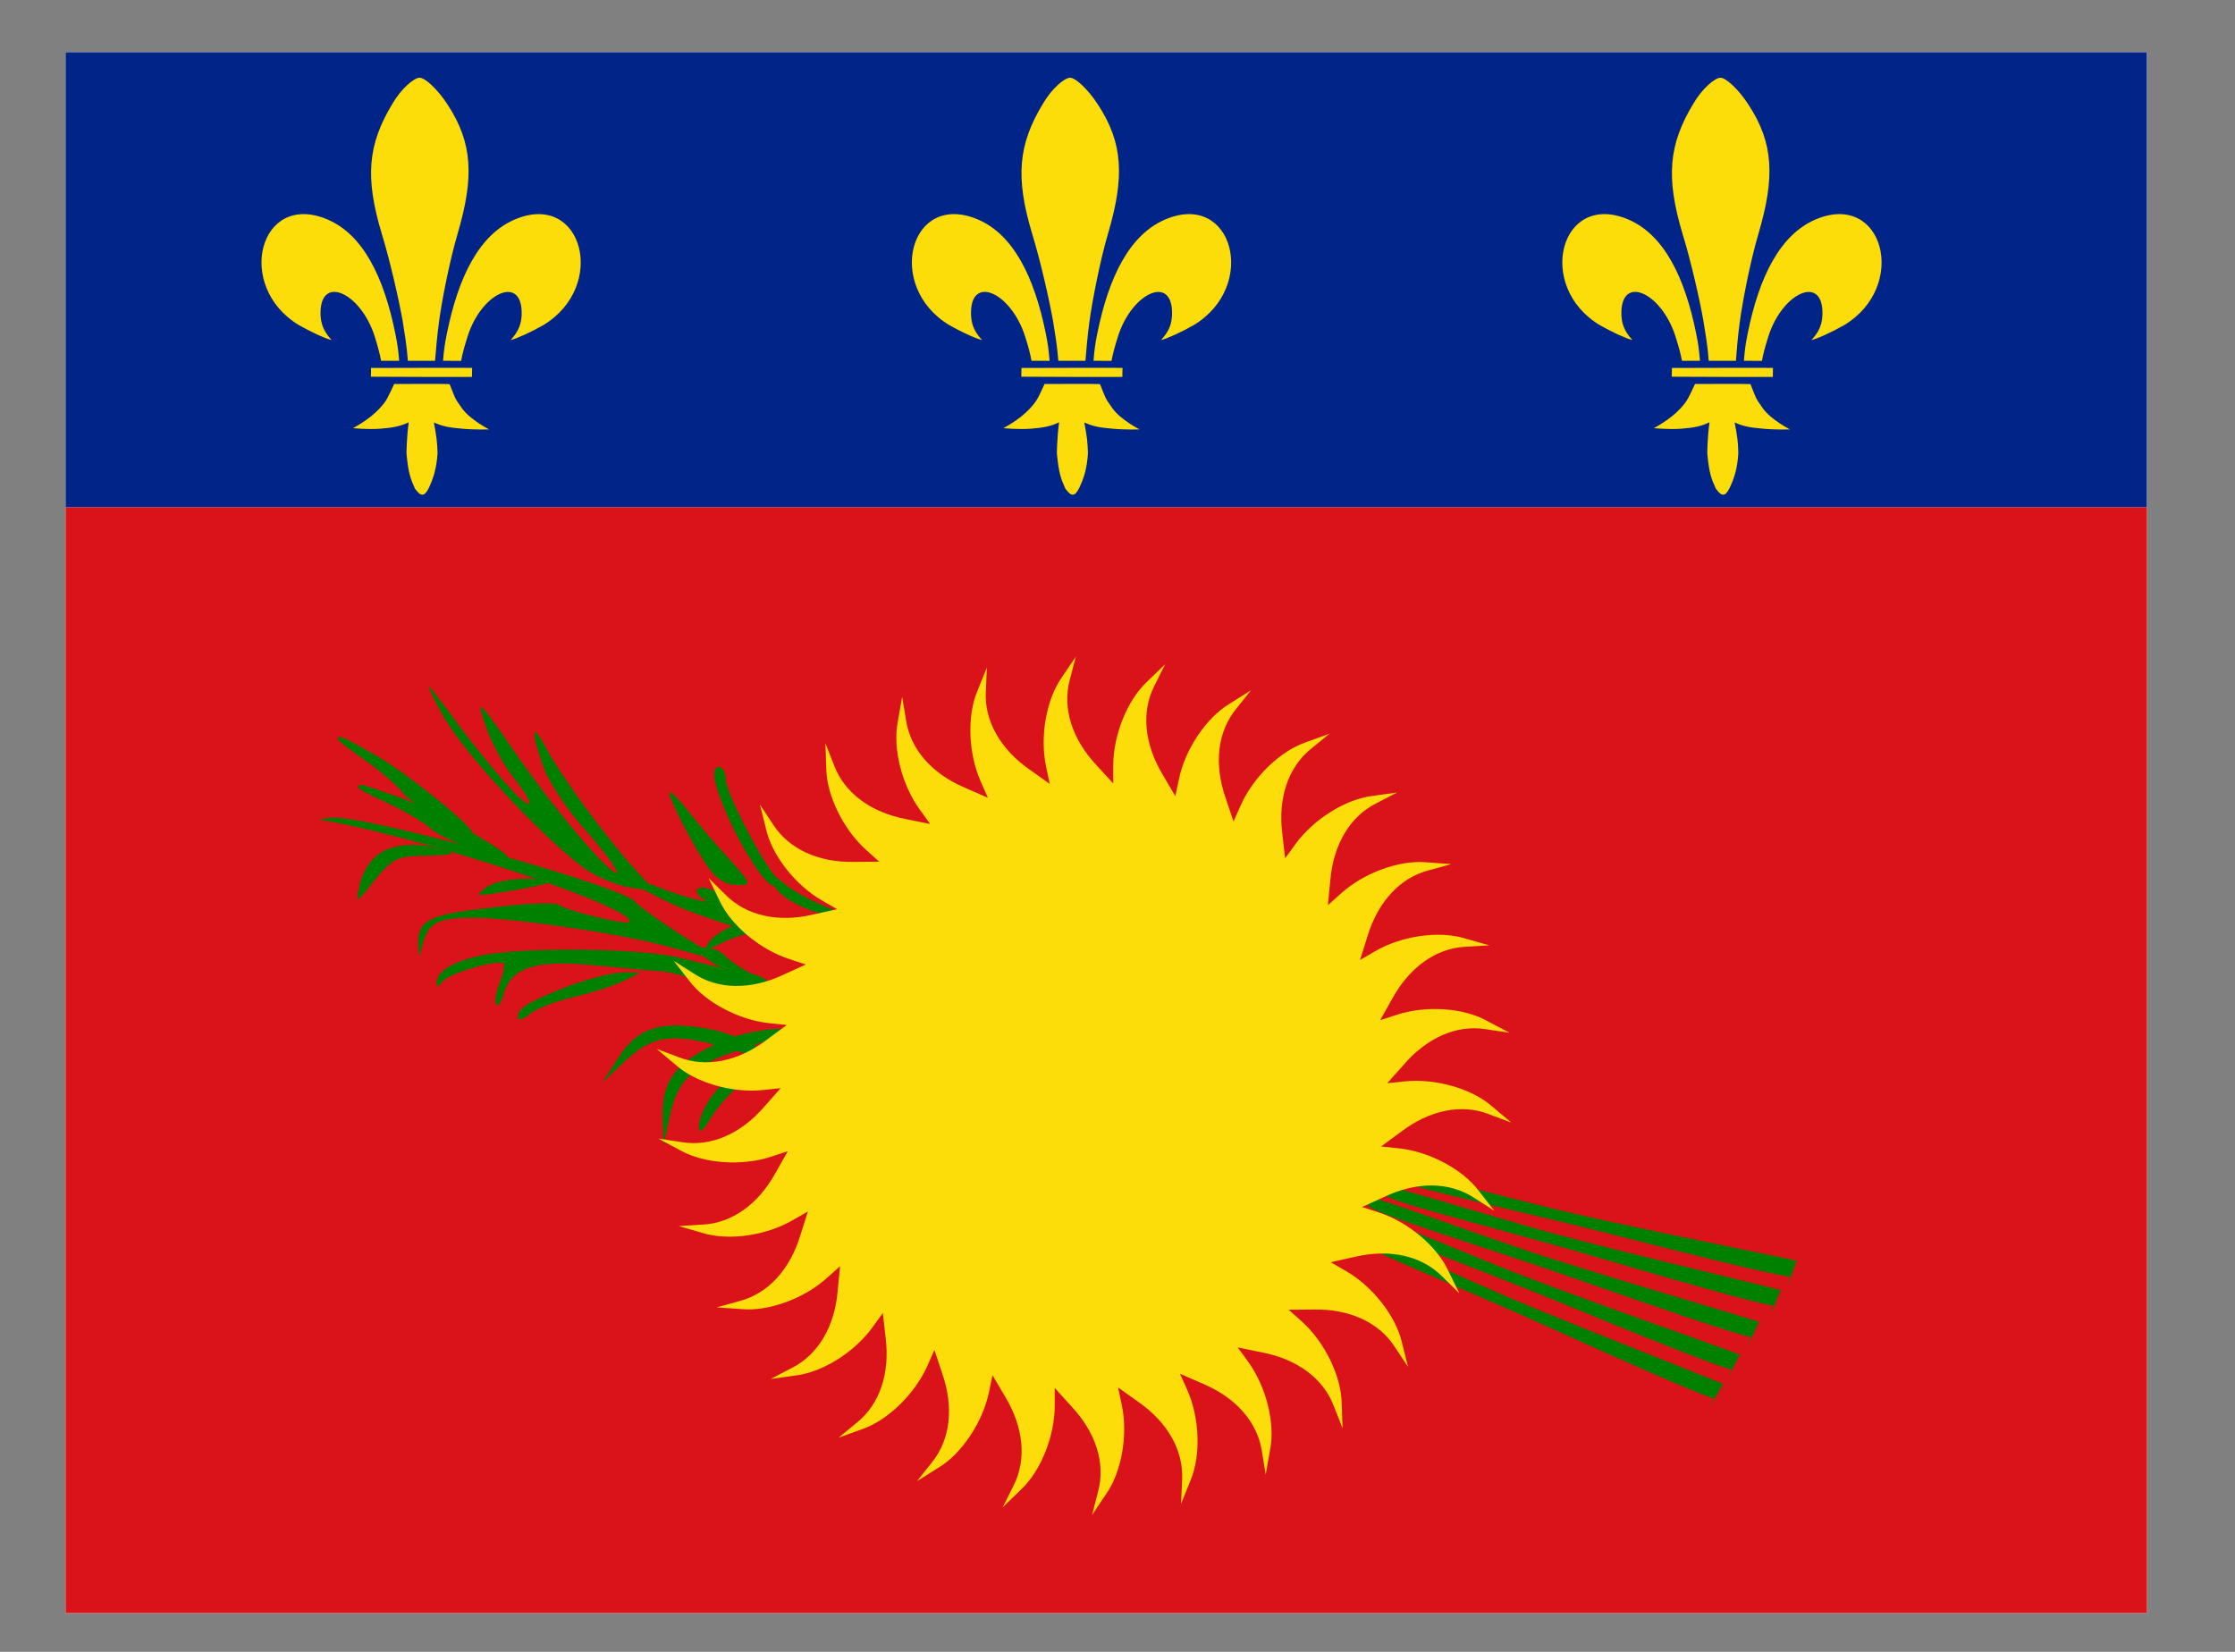 <svg width="23" height="17" viewBox="0 0 23 17" fill="none" xmlns="http://www.w3.org/2000/svg">
<rect x="0" y="0" width="23" height="17" fill="#808080" stroke="none"/>
<g clip-path="url(#clip0_58_3943)">
<rect width="21.419" height="16.064" transform="translate(0.675 0.537)" fill="white"/>
<path d="M0.675 0.537V5.222H22.093V0.537L0.675 0.537Z" fill="#002488"/>
<path d="M0.675 5.222V16.601H22.094V5.222L0.675 5.222Z" fill="#DA121A"/>
<path d="M4.04 1.065C3.784 1.487 3.754 1.825 3.929 2.407C4.013 2.679 4.105 3.085 4.144 3.305C4.195 3.616 4.19 3.646 4.197 3.713C4.262 3.713 4.409 3.714 4.477 3.713C4.487 3.606 4.495 3.481 4.518 3.311C4.544 3.112 4.624 2.695 4.709 2.406C4.879 1.828 4.868 1.473 4.603 1.072C4.506 0.923 4.377 0.8 4.318 0.8C4.26 0.8 4.128 0.914 4.04 1.065Z" fill="#FCDD09"/>
<path d="M4.598 3.437C4.576 3.549 4.57 3.588 4.559 3.713C4.638 3.714 4.669 3.714 4.745 3.714C4.762 3.629 4.774 3.585 4.811 3.465C4.957 3.002 5.387 2.816 5.368 3.249C5.361 3.369 5.311 3.436 5.255 3.5C5.324 3.483 5.472 3.414 5.591 3.346C6.257 2.945 5.995 1.961 5.297 2.259C4.934 2.414 4.717 2.844 4.598 3.437Z" fill="#FCDD09"/>
<path d="M3.817 3.877C4.109 3.878 4.614 3.881 4.857 3.879C4.857 3.807 4.858 3.844 4.859 3.786C4.68 3.784 3.996 3.787 3.818 3.787C3.819 3.825 3.818 3.843 3.817 3.877L3.817 3.877Z" fill="#FCDD09"/>
<path d="M3.633 4.406C3.633 4.406 3.779 4.422 3.914 4.412C4.05 4.402 4.125 4.385 4.206 4.346C4.184 4.508 4.183 4.665 4.183 4.665C4.202 4.873 4.225 4.927 4.27 5.028C4.331 5.113 4.367 5.113 4.412 5.024C4.46 4.924 4.492 4.821 4.503 4.664C4.499 4.546 4.492 4.492 4.465 4.348C4.559 4.389 4.618 4.4 4.758 4.412C4.901 4.425 5.033 4.419 5.033 4.419C5.033 4.419 4.84 4.321 4.754 4.202C4.67 4.084 4.688 4.104 4.627 3.953C4.553 3.949 4.176 3.952 4.056 3.952C3.99 4.091 3.984 4.12 3.903 4.207C3.797 4.321 3.633 4.406 3.633 4.406Z" fill="#FCDD09"/>
<path d="M3.371 2.259C3.733 2.414 3.95 2.844 4.069 3.437C4.091 3.548 4.097 3.588 4.108 3.713C4.029 3.713 3.999 3.714 3.922 3.713C3.905 3.629 3.893 3.584 3.857 3.465C3.71 3.001 3.28 2.815 3.299 3.249C3.306 3.369 3.356 3.436 3.413 3.5C3.343 3.483 3.196 3.414 3.076 3.346C2.41 2.944 2.672 1.961 3.371 2.259V2.259Z" fill="#FCDD09"/>
<path d="M10.734 1.065C10.478 1.487 10.447 1.825 10.622 2.407C10.706 2.679 10.798 3.085 10.837 3.305C10.889 3.616 10.883 3.646 10.891 3.713C10.955 3.713 11.102 3.714 11.17 3.713C11.18 3.606 11.188 3.481 11.211 3.311C11.238 3.112 11.317 2.695 11.402 2.406C11.573 1.828 11.561 1.473 11.296 1.072C11.199 0.923 11.07 0.8 11.012 0.8C10.954 0.8 10.822 0.914 10.734 1.065Z" fill="#FCDD09"/>
<path d="M11.99 2.259C11.628 2.414 11.41 2.844 11.291 3.437C11.269 3.549 11.264 3.588 11.253 3.713C11.331 3.714 11.362 3.714 11.438 3.714C11.455 3.629 11.467 3.585 11.504 3.465C11.65 3.002 12.08 2.816 12.061 3.249C12.055 3.369 12.004 3.436 11.948 3.5C12.017 3.483 12.165 3.414 12.284 3.346C12.951 2.945 12.688 1.961 11.99 2.259V2.259Z" fill="#FCDD09"/>
<path d="M10.51 3.877C10.803 3.878 11.308 3.881 11.55 3.879C11.55 3.807 11.551 3.844 11.552 3.786C11.373 3.784 10.69 3.787 10.512 3.787C10.512 3.825 10.511 3.843 10.51 3.877L10.51 3.877Z" fill="#FCDD09"/>
<path d="M10.596 4.207C10.491 4.321 10.326 4.406 10.326 4.406C10.326 4.406 10.472 4.422 10.608 4.412C10.743 4.402 10.819 4.385 10.899 4.346C10.877 4.508 10.876 4.665 10.876 4.665C10.896 4.873 10.918 4.927 10.963 5.028C11.024 5.113 11.06 5.113 11.105 5.024C11.154 4.924 11.186 4.821 11.196 4.664C11.192 4.546 11.186 4.492 11.158 4.348C11.252 4.389 11.311 4.4 11.451 4.412C11.595 4.425 11.727 4.419 11.727 4.419C11.727 4.419 11.533 4.321 11.448 4.202C11.364 4.084 11.382 4.104 11.32 3.953C11.246 3.949 10.869 3.952 10.749 3.952C10.684 4.091 10.677 4.12 10.596 4.207V4.207Z" fill="#FCDD09"/>
<path d="M10.064 2.259C10.426 2.414 10.644 2.844 10.763 3.437C10.785 3.548 10.79 3.588 10.801 3.713C10.723 3.713 10.692 3.714 10.615 3.713C10.599 3.629 10.587 3.584 10.55 3.465C10.404 3.001 9.973 2.815 9.993 3.249C9.999 3.369 10.05 3.436 10.106 3.5C10.036 3.483 9.889 3.414 9.769 3.346C9.103 2.944 9.365 1.961 10.064 2.259V2.259Z" fill="#FCDD09"/>
<path d="M17.427 1.065C17.171 1.487 17.141 1.825 17.315 2.407C17.399 2.679 17.492 3.085 17.53 3.305C17.582 3.616 17.577 3.646 17.584 3.713C17.649 3.713 17.796 3.714 17.864 3.713C17.873 3.606 17.881 3.481 17.904 3.311C17.931 3.112 18.01 2.695 18.096 2.406C18.266 1.828 18.255 1.473 17.99 1.072C17.893 0.923 17.763 0.8 17.705 0.8C17.647 0.8 17.515 0.914 17.427 1.065Z" fill="#FCDD09"/>
<path d="M18.683 2.259C18.321 2.414 18.103 2.844 17.984 3.437C17.962 3.549 17.957 3.588 17.946 3.713C18.024 3.714 18.055 3.714 18.132 3.714C18.148 3.629 18.16 3.585 18.197 3.465C18.343 3.002 18.774 2.816 18.754 3.249C18.748 3.369 18.698 3.436 18.641 3.5C18.711 3.483 18.858 3.414 18.978 3.346C19.644 2.945 19.382 1.961 18.683 2.259V2.259Z" fill="#FCDD09"/>
<path d="M17.204 3.877C17.496 3.878 18.001 3.881 18.244 3.879C18.244 3.807 18.245 3.844 18.245 3.786C18.067 3.784 17.383 3.787 17.205 3.787C17.205 3.825 17.205 3.843 17.204 3.877L17.204 3.877Z" fill="#FCDD09"/>
<path d="M17.29 4.207C17.184 4.321 17.02 4.406 17.02 4.406C17.02 4.406 17.165 4.422 17.301 4.412C17.437 4.402 17.512 4.385 17.592 4.346C17.57 4.508 17.569 4.665 17.569 4.665C17.589 4.873 17.611 4.927 17.657 5.028C17.718 5.113 17.753 5.113 17.798 5.024C17.847 4.924 17.879 4.821 17.889 4.664C17.886 4.546 17.879 4.492 17.851 4.348C17.945 4.389 18.005 4.4 18.145 4.412C18.288 4.425 18.42 4.419 18.42 4.419C18.42 4.419 18.226 4.321 18.141 4.202C18.057 4.084 18.075 4.104 18.014 3.953C17.939 3.949 17.562 3.952 17.443 3.952C17.377 4.091 17.37 4.12 17.29 4.207V4.207Z" fill="#FCDD09"/>
<path d="M16.757 2.259C17.119 2.414 17.337 2.844 17.456 3.437C17.478 3.548 17.483 3.588 17.494 3.713C17.416 3.713 17.385 3.714 17.309 3.713C17.292 3.629 17.28 3.584 17.243 3.465C17.097 3.001 16.667 2.815 16.686 3.249C16.692 3.369 16.743 3.436 16.799 3.5C16.73 3.483 16.582 3.414 16.463 3.346C15.796 2.944 16.059 1.961 16.757 2.259V2.259Z" fill="#FCDD09"/>
<path d="M8.237 9.324C8.378 9.39 8.557 9.441 8.648 9.444C8.754 9.448 8.726 9.422 8.527 9.344C8.371 9.283 8.184 9.18 8.101 9.117C7.952 8.995 7.952 8.995 7.968 9.102C7.977 9.163 8.089 9.258 8.237 9.324V9.324Z" fill="#008000"/>
<path d="M7.364 8.061C7.455 8.424 7.83 9.09 7.959 9.116C8.075 9.136 8.075 9.129 7.978 9.019C7.817 8.831 7.468 8.145 7.468 8.016C7.468 7.944 7.435 7.893 7.396 7.893C7.351 7.893 7.338 7.957 7.364 8.061V8.061Z" fill="#008000"/>
<path d="M3.477 7.606C3.475 7.619 3.596 7.713 3.749 7.819C3.901 7.924 4.078 8.074 4.137 8.15C4.237 8.286 4.808 8.624 4.862 8.581C4.914 8.544 4.179 7.947 3.868 7.774C3.498 7.564 3.485 7.562 3.477 7.606V7.606Z" fill="#008000"/>
<path d="M3.686 8.104C3.686 8.117 3.821 8.189 3.99 8.266C4.158 8.344 4.358 8.461 4.429 8.525C4.552 8.642 5.173 8.875 5.218 8.823C5.263 8.778 4.436 8.318 4.1 8.202C3.699 8.059 3.686 8.059 3.686 8.104Z" fill="#008000"/>
<path d="M6.887 8.156C6.887 8.227 7.14 8.719 7.288 8.927C7.372 9.043 7.469 9.108 7.579 9.108C7.741 9.108 7.741 9.108 7.495 8.83C7.353 8.681 7.166 8.454 7.069 8.331C6.972 8.208 6.887 8.13 6.887 8.156H6.887Z" fill="#008000"/>
<path d="M5.846 10.149C5.42 10.318 5.329 10.376 5.329 10.467C5.329 10.505 5.374 10.499 5.446 10.441C5.504 10.383 5.717 10.305 5.911 10.259C6.105 10.214 6.338 10.136 6.428 10.091L6.59 10.007H6.396C6.293 10.013 6.04 10.078 5.846 10.149V10.149Z" fill="#008000"/>
<path d="M5 9.135C4.89 9.219 4.897 9.225 5.136 9.187C5.278 9.167 5.485 9.128 5.589 9.102C5.757 9.057 5.744 9.051 5.453 9.044C5.259 9.038 5.078 9.077 5 9.135Z" fill="#008000"/>
<path d="M3.394 8.454C4.461 8.648 6.601 9.367 6.472 9.49C6.439 9.522 5.838 9.373 5.754 9.315C5.722 9.283 5.405 9.296 5.056 9.341C4.402 9.412 4.293 9.471 4.305 9.736C4.312 9.865 4.312 9.865 4.344 9.736C4.402 9.496 4.499 9.445 4.868 9.445C5.269 9.445 6.368 9.606 6.853 9.736C7.5 9.917 7.519 9.917 7.306 9.801C7.028 9.645 6.608 9.36 6.53 9.276C6.388 9.114 3.808 8.402 3.433 8.415C3.258 8.428 3.251 8.428 3.394 8.454Z" fill="#008000"/>
<path d="M3.884 8.799C3.807 8.857 3.723 8.993 3.703 9.103C3.664 9.291 3.664 9.291 3.768 9.168C4.039 8.825 4.059 8.812 4.395 8.806C4.667 8.799 4.705 8.786 4.576 8.747C4.305 8.663 4.033 8.683 3.884 8.799Z" fill="#008000"/>
<path d="M7.18 9.199C7.232 9.289 7.736 9.542 7.775 9.503C7.795 9.483 7.736 9.432 7.659 9.386C7.575 9.341 7.465 9.27 7.419 9.218C7.316 9.121 7.122 9.101 7.18 9.199V9.199Z" fill="#008000"/>
<path d="M7.219 9.814C7.271 9.904 7.775 10.157 7.814 10.118C7.833 10.099 7.775 10.047 7.698 10.002C7.614 9.956 7.504 9.885 7.458 9.833C7.355 9.736 7.161 9.717 7.219 9.814V9.814Z" fill="#008000"/>
<path d="M6.496 9.043C6.506 9.034 6.651 9.082 6.824 9.149C6.996 9.216 7.219 9.28 7.315 9.286C7.484 9.294 8.083 9.579 8.077 9.647C8.076 9.711 7.171 9.435 6.854 9.273C6.473 9.084 6.464 9.074 6.496 9.043Z" fill="#008000"/>
<path d="M7.567 9.516C7.447 9.563 7.325 9.647 7.288 9.707C7.243 9.779 7.281 9.78 7.436 9.701C7.558 9.64 7.735 9.59 7.831 9.582C8.012 9.573 8.012 9.573 7.897 9.501C7.831 9.46 7.691 9.464 7.567 9.516V9.516Z" fill="#008000"/>
<path d="M4.541 7.334C4.741 7.716 5.556 8.597 6.009 8.933C6.132 9.024 6.352 9.114 6.487 9.134L6.74 9.173L6.552 8.966C6.248 8.635 5.783 8.001 5.634 7.723C5.472 7.418 5.453 7.496 5.589 7.884C5.64 8.04 5.847 8.351 6.048 8.571C6.248 8.797 6.377 8.985 6.345 8.985C6.261 8.985 5.718 8.344 5.33 7.787C4.91 7.179 4.89 7.159 5.007 7.496C5.065 7.658 5.194 7.897 5.304 8.027C5.408 8.163 5.472 8.273 5.44 8.273C5.375 8.273 5.091 7.949 4.735 7.483C4.638 7.347 4.502 7.172 4.444 7.095C4.379 7.01 4.425 7.12 4.541 7.334V7.334Z" fill="#008000"/>
<path d="M4.92 9.84C4.642 9.904 4.493 10.002 4.493 10.118C4.493 10.163 4.519 10.157 4.551 10.105C4.603 10.021 5.133 9.866 5.185 9.917C5.198 9.93 5.178 10.027 5.14 10.124C5.101 10.222 5.088 10.319 5.107 10.338C5.127 10.364 5.159 10.312 5.178 10.241C5.256 9.963 5.495 9.878 6.071 9.93C6.362 9.956 6.685 9.989 6.789 9.995C6.899 10.002 7.047 10.04 7.125 10.086C7.293 10.176 7.946 10.183 7.888 10.092C7.868 10.06 7.746 10.014 7.61 9.995C7.481 9.976 7.209 9.911 7.008 9.859C6.608 9.755 5.327 9.742 4.92 9.84V9.84Z" fill="#008000"/>
<path d="M7.281 10.587C6.794 10.5 6.562 10.578 6.365 10.882L6.197 11.143L6.413 10.938C6.707 10.652 6.92 10.624 7.449 10.778C7.696 10.851 7.905 10.899 7.913 10.888C7.952 10.829 7.536 10.626 7.281 10.587Z" fill="#008000"/>
<path d="M7.414 10.723C6.961 10.924 6.813 11.118 6.819 11.48L6.826 11.791L6.89 11.5C6.974 11.098 7.136 10.956 7.66 10.788C7.905 10.71 8.106 10.632 8.106 10.619C8.106 10.548 7.647 10.613 7.414 10.723Z" fill="#008000"/>
<path d="M7.328 11.279C7.251 11.382 7.192 11.518 7.192 11.589C7.192 11.674 7.225 11.654 7.315 11.505C7.386 11.389 7.509 11.253 7.587 11.194C7.736 11.091 7.736 11.091 7.6 11.091C7.522 11.091 7.406 11.169 7.328 11.279V11.279Z" fill="#008000"/>
<path d="M14.319 12.334C14.529 12.425 15.619 12.7 16.39 12.926C17.16 13.152 18.061 13.412 18.261 13.44C18.546 12.818 18.027 13.982 18.323 13.276C17.938 13.178 16.421 12.821 15.812 12.646C15.287 12.498 14.542 12.269 14.352 12.227C14.161 12.185 14.158 12.264 14.319 12.334Z" fill="#008000"/>
<path d="M14.453 12.172C14.666 12.256 15.764 12.493 16.542 12.692C17.32 12.891 18.23 13.119 18.43 13.14C18.694 12.508 18.216 13.69 18.487 12.974C18.099 12.89 16.57 12.586 15.955 12.432C15.425 12.303 14.673 12.1 14.481 12.064C14.289 12.029 14.289 12.108 14.453 12.172V12.172Z" fill="#008000"/>
<path d="M14.151 12.451C14.356 12.553 15.429 12.885 16.187 13.151C16.945 13.417 17.832 13.724 18.029 13.763C18.347 13.156 17.768 14.291 18.1 13.602C17.721 13.484 16.224 13.048 15.625 12.841C15.109 12.666 14.377 12.398 14.189 12.346C14.001 12.294 13.994 12.373 14.151 12.451Z" fill="#008000"/>
<path d="M14.02 12.584C14.219 12.696 15.274 13.084 16.017 13.389C16.76 13.695 17.629 14.048 17.825 14.097C18.173 13.508 17.536 14.611 17.904 13.94C17.531 13.802 16.059 13.288 15.472 13.05C14.965 12.849 14.249 12.543 14.063 12.481C13.878 12.419 13.867 12.497 14.02 12.584V12.584Z" fill="#008000"/>
<path d="M13.897 12.751C14.092 12.87 15.133 13.294 15.865 13.626C16.597 13.957 17.453 14.34 17.647 14.396C18.015 13.819 17.34 14.899 17.731 14.242C17.363 14.091 15.911 13.526 15.332 13.268C14.832 13.049 14.127 12.718 13.944 12.649C13.761 12.581 13.747 12.659 13.897 12.751V12.751Z" fill="#008000"/>
<path d="M11.716 14.429C12.016 14.638 12.181 14.929 12.165 15.23L12.154 15.478L12.252 15.234C12.36 14.978 12.345 14.591 12.218 14.305L12.143 14.138L12.379 14.241C12.716 14.383 12.938 14.633 12.985 14.931L13.025 15.176L13.071 14.916C13.124 14.644 13.029 14.269 12.845 14.015L12.737 13.867L12.99 13.919C13.349 13.988 13.618 14.187 13.725 14.468L13.816 14.699L13.807 14.436C13.801 14.159 13.631 13.811 13.398 13.601L13.262 13.479L13.52 13.477C13.885 13.47 14.19 13.608 14.353 13.861L14.49 14.068L14.426 13.812C14.363 13.543 14.124 13.238 13.853 13.082L13.695 12.99L13.946 12.934C14.303 12.851 14.629 12.923 14.841 13.136L15.018 13.311L14.902 13.074C14.785 12.823 14.488 12.575 14.19 12.478L14.017 12.422L14.251 12.315C14.582 12.159 14.916 12.162 15.168 12.326L15.377 12.46L15.215 12.252C15.048 12.031 14.706 11.851 14.395 11.818L14.213 11.799L14.42 11.646C14.712 11.425 15.039 11.357 15.32 11.466L15.552 11.553L15.351 11.383C15.141 11.202 14.769 11.097 14.458 11.129L14.276 11.148L14.447 10.956C14.686 10.678 14.993 10.544 15.289 10.592L15.535 10.629L15.302 10.506C15.06 10.371 14.674 10.346 14.376 10.443L14.203 10.499L14.329 10.275C14.506 9.954 14.778 9.759 15.078 9.744L15.326 9.729L15.073 9.657C14.808 9.576 14.425 9.631 14.154 9.788L13.996 9.88L14.073 9.634C14.18 9.283 14.405 9.036 14.696 8.959L14.935 8.893L14.672 8.874C14.396 8.851 14.034 8.984 13.801 9.194L13.665 9.316L13.69 9.06C13.721 8.695 13.89 8.406 14.158 8.27L14.378 8.156L14.118 8.192C13.843 8.227 13.516 8.433 13.332 8.686L13.225 8.834L13.196 8.578C13.15 8.215 13.256 7.897 13.49 7.708L13.681 7.551L13.434 7.641C13.172 7.731 12.895 8.001 12.768 8.288L12.694 8.455L12.612 8.21C12.492 7.864 12.529 7.532 12.719 7.298L12.874 7.104L12.651 7.244C12.414 7.387 12.198 7.708 12.133 8.015L12.095 8.194L11.965 7.972C11.776 7.658 11.743 7.325 11.88 7.057L11.991 6.835L11.802 7.018C11.6 7.207 11.456 7.567 11.456 7.88V8.063L11.282 7.873C11.032 7.606 10.931 7.287 11.009 6.996L11.072 6.756L10.925 6.974C10.766 7.202 10.7 7.583 10.765 7.89L10.803 8.068L10.594 7.919C10.294 7.709 10.129 7.418 10.145 7.118L10.156 6.87L10.057 7.114C9.95 7.369 9.965 7.756 10.092 8.042L10.166 8.21L9.93 8.107C9.593 7.964 9.371 7.714 9.325 7.417L9.284 7.172L9.238 7.431C9.186 7.703 9.281 8.079 9.465 8.332L9.572 8.48L9.32 8.429C8.961 8.36 8.692 8.161 8.585 7.88L8.494 7.649L8.503 7.912C8.508 8.189 8.679 8.536 8.912 8.746L9.047 8.868L8.79 8.87C8.424 8.878 8.12 8.739 7.957 8.487L7.82 8.28L7.884 8.535C7.946 8.805 8.185 9.109 8.457 9.266L8.615 9.357L8.363 9.413C8.007 9.496 7.681 9.424 7.469 9.211L7.292 9.037L7.407 9.274C7.525 9.525 7.822 9.772 8.119 9.869L8.293 9.926L8.059 10.033C7.728 10.188 7.393 10.186 7.142 10.021L6.933 9.888L7.094 10.095C7.261 10.316 7.603 10.497 7.915 10.53L8.096 10.549L7.889 10.702C7.598 10.923 7.27 10.99 6.99 10.882L6.758 10.795L6.959 10.964C7.168 11.146 7.54 11.251 7.852 11.218L8.033 11.199L7.863 11.392C7.623 11.669 7.317 11.803 7.02 11.755L6.775 11.718L7.007 11.842C7.25 11.976 7.635 12.002 7.933 11.905L8.107 11.848L7.98 12.072C7.804 12.393 7.532 12.588 7.231 12.603L6.984 12.618L7.237 12.691C7.502 12.771 7.884 12.716 8.155 12.559L8.314 12.468L8.236 12.714C8.13 13.064 7.905 13.312 7.614 13.389L7.375 13.455L7.637 13.473C7.913 13.497 8.276 13.363 8.509 13.153L8.645 13.031L8.62 13.288C8.589 13.653 8.419 13.941 8.151 14.077L7.931 14.192L8.192 14.155C8.467 14.121 8.794 13.915 8.978 13.661L9.085 13.513L9.114 13.769C9.159 14.133 9.054 14.45 8.82 14.639L8.628 14.797L8.876 14.707C9.137 14.616 9.414 14.346 9.542 14.06L9.616 13.893L9.697 14.137C9.817 14.483 9.78 14.816 9.591 15.049L9.436 15.244L9.659 15.104C9.896 14.961 10.111 14.639 10.176 14.333L10.214 14.154L10.345 14.376C10.534 14.689 10.566 15.023 10.43 15.29L10.319 15.512L10.508 15.329C10.71 15.14 10.854 14.781 10.854 14.467V14.284L11.027 14.475C11.277 14.742 11.379 15.061 11.3 15.351L11.238 15.592L11.385 15.373C11.543 15.146 11.609 14.765 11.544 14.458L11.506 14.279L11.716 14.429Z" fill="#FCDD09"/>
</g>
<defs>
<clipPath id="clip0_58_3943">
<rect width="21.419" height="16.064" fill="white" transform="translate(0.675 0.537)"/>
</clipPath>
</defs>
</svg>
